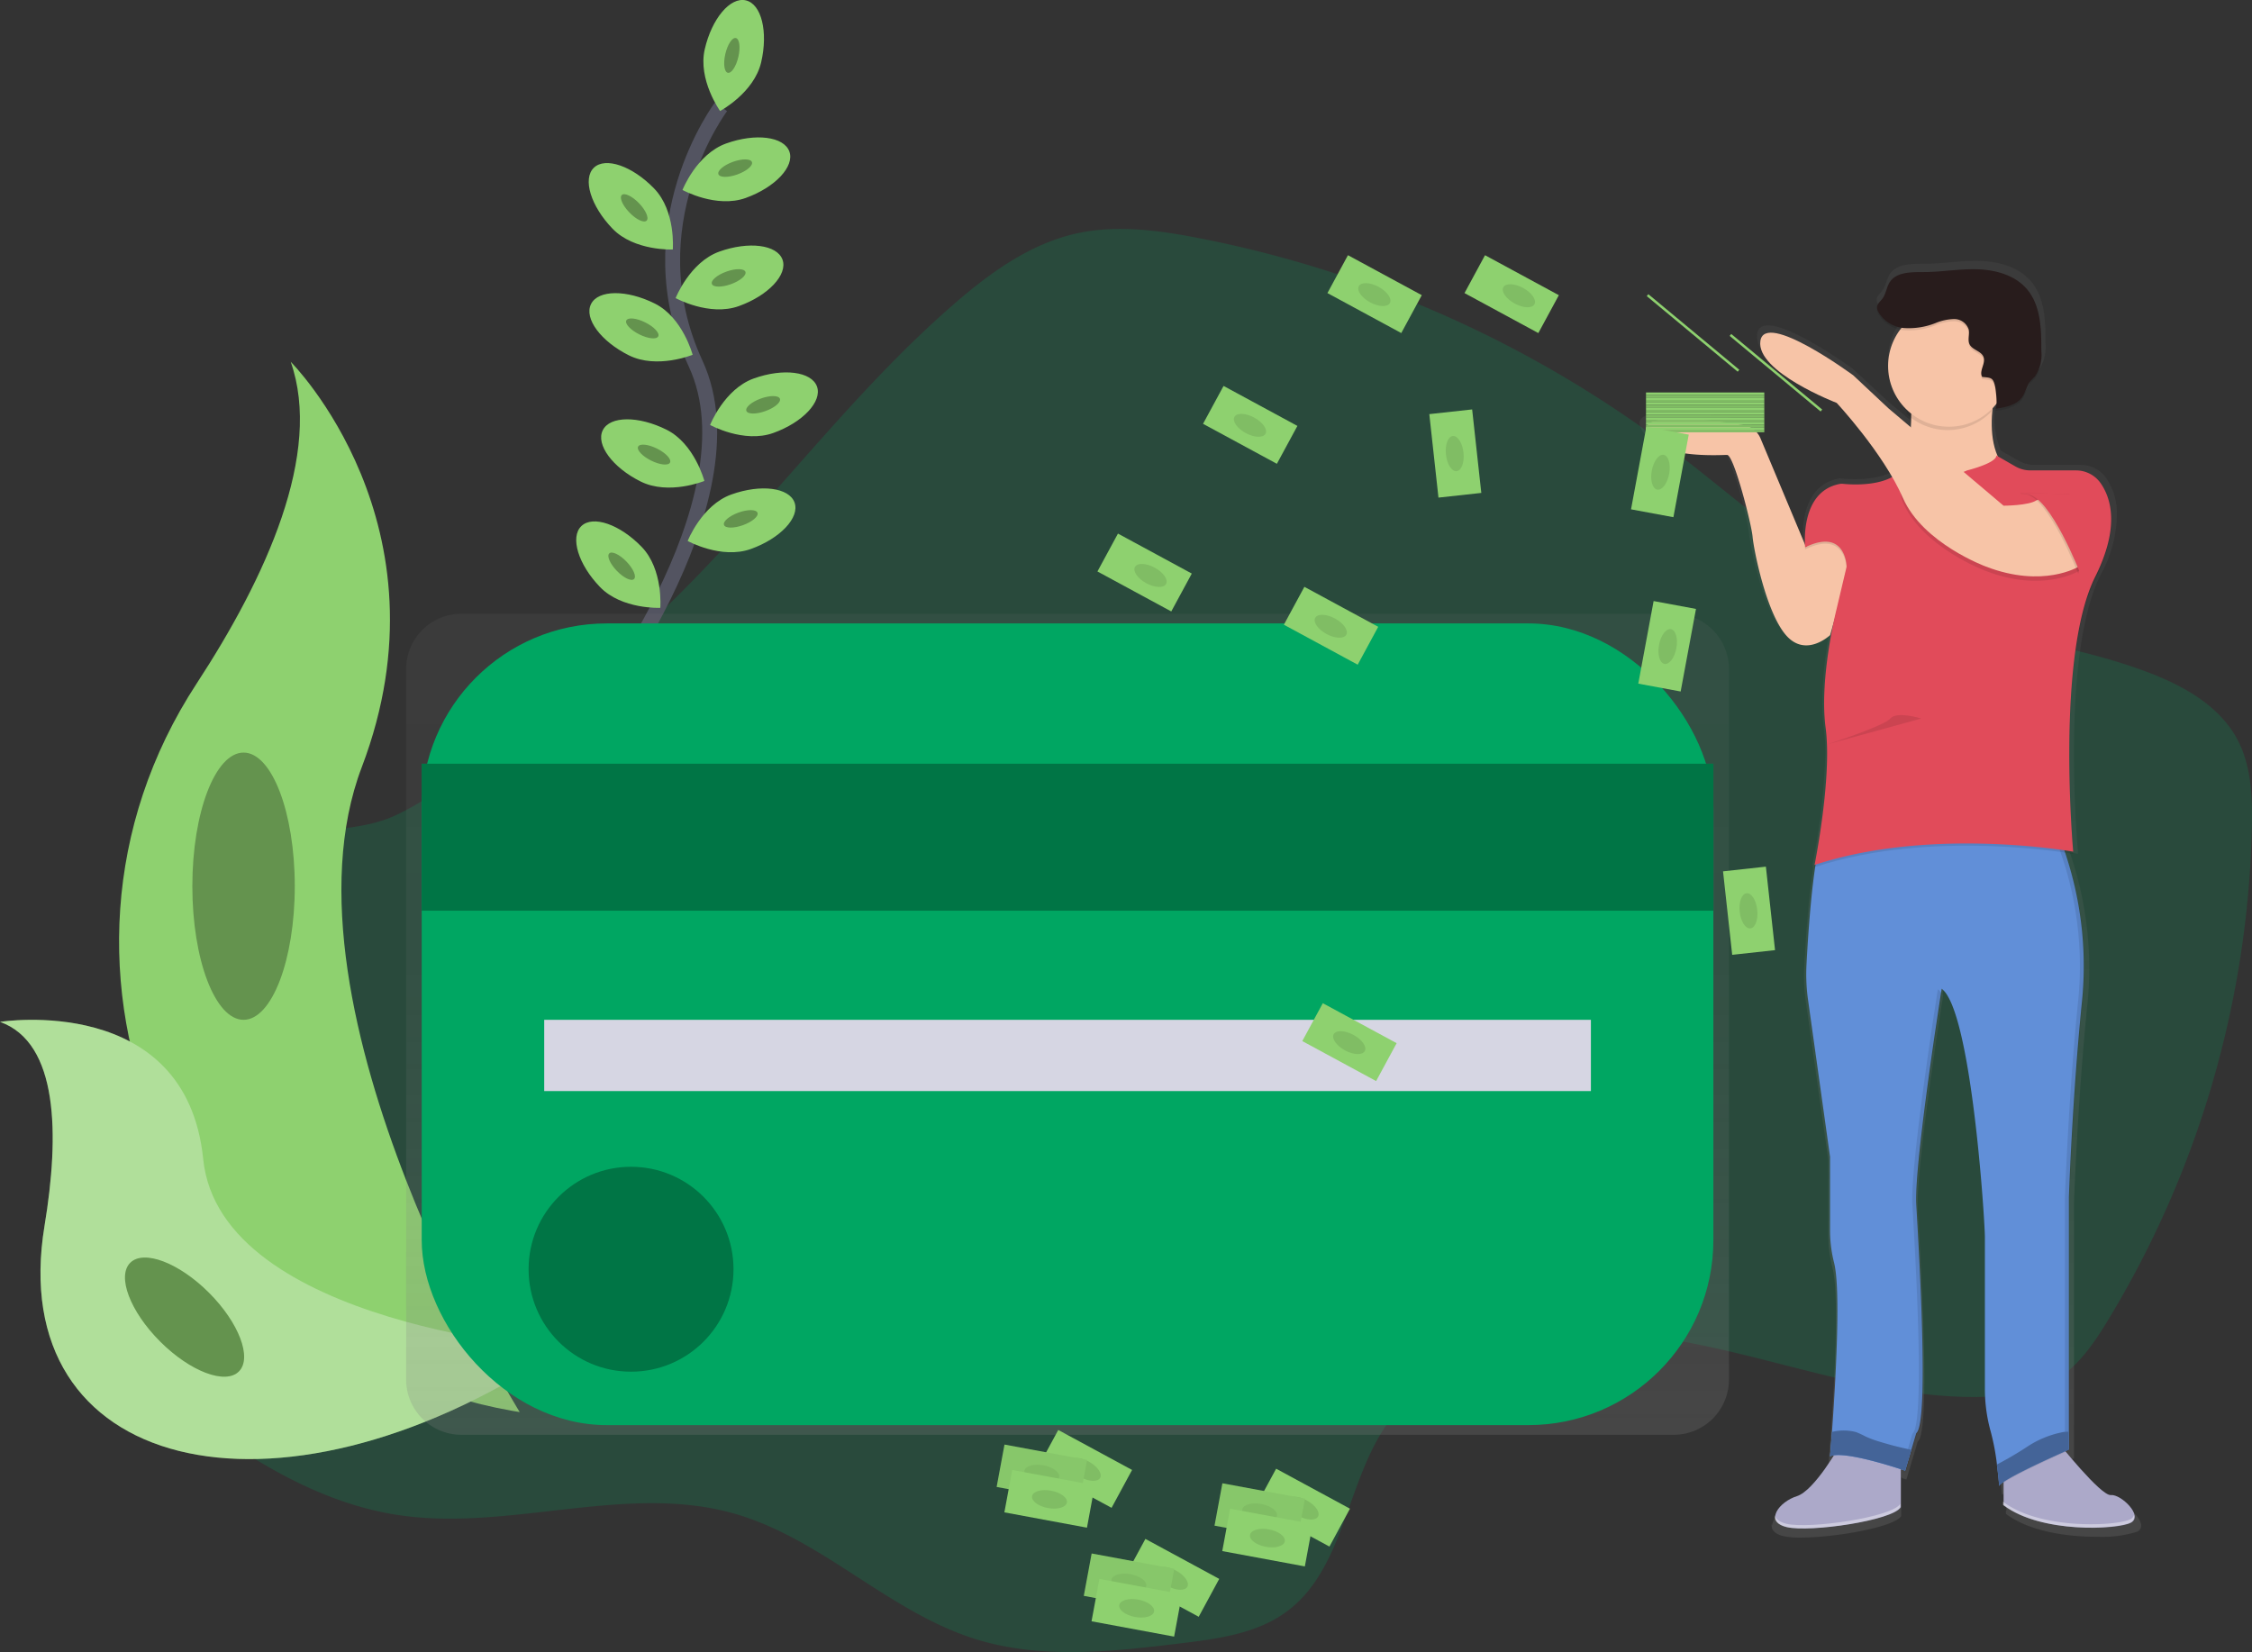 <svg xmlns="http://www.w3.org/2000/svg" xmlns:xlink="http://www.w3.org/1999/xlink" width="301.998" height="221.554" viewBox="0 0 301.998 221.554">
  <rect x="0" y="0" width="301.998" height="221.554" fill="#333333" stroke="none"/>
  <defs>
    <linearGradient id="linear-gradient" x1="0.5" y1="1" x2="0.5" gradientUnits="objectBoundingBox">
      <stop offset="0" stop-color="gray" stop-opacity="0.251"/>
      <stop offset="0.54" stop-color="gray" stop-opacity="0.122"/>
      <stop offset="1" stop-color="gray" stop-opacity="0.102"/>
    </linearGradient>
    <linearGradient id="linear-gradient-2" x1="9.926" x2="9.926" y2="0" xlink:href="#linear-gradient"/>
  </defs>
  <g id="undraw_make_it_rain_iwk4" transform="translate(0 0.001)">
    <path id="Path_2048" data-name="Path 2048" d="M186.458,273.294c-3.972,1.2-7.689,4.105-8.682,8.136-1.135,4.632,1.482,9.3,1.86,14.058,1.222,15.584-20.948,26.578-17.785,41.886,1.256,6.086,6.331,10.564,11.333,14.263,8.012,5.907,16.9,11.125,26.746,12.6,14.942,2.239,30.553-4.341,45.077-.183,11.714,3.355,20.678,13.187,32.311,16.815,8.855,2.763,18.4,1.674,27.6.555,4.961-.6,10.158-1.3,14.16-4.273,7.441-5.541,7.91-16.483,12.892-24.324,7.7-12.092,24.569-14.467,38.717-12.117s27.887,8.136,42.221,7.665a19.271,19.271,0,0,0,8.874-2.022c3.249-1.826,5.445-5.045,7.386-8.229a133.154,133.154,0,0,0,19.307-66.164c.084-4.015-.059-8.2-1.947-11.748-2.387-4.483-7.159-7.166-11.909-8.97-11.407-4.341-24.008-5.051-35.186-9.947-10.781-4.722-19.512-13-28.9-20.1a153.941,153.941,0,0,0-63.4-28.237c-5.392-1.042-10.989-1.786-16.346-.583-6.173,1.386-11.494,5.234-16.278,9.376-12.728,11.02-22.929,24.616-34.659,36.692a197.322,197.322,0,0,1-26.33,22.706c-4.341,3.129-8.955,6.843-13.791,9.156C195.292,272.417,191.14,271.884,186.458,273.294Z" transform="translate(-146.492 -161.053)" fill="#00a662" opacity="0.2"/>
    <path id="Path_2049" data-name="Path 2049" d="M384.042,138.88s-11.984,15.915-3.411,34.466S365.69,221.7,365.69,221.7" transform="translate(-287.341 -124.574)" fill="none" stroke="#535461" stroke-miterlimit="10" stroke-width="2"/>
    <path id="Path_2050" data-name="Path 2050" d="M424.968,101.089c-.952,4.1-5.507,6.536-5.507,6.536s-3.008-4.2-2.056-8.3,3.411-7.023,5.507-6.536S425.92,96.994,424.968,101.089Z" transform="translate(-322.893 -92.74)" fill="#8ed16f"/>
    <ellipse id="Ellipse_52" data-name="Ellipse 52" cx="2.391" cy="0.896" rx="2.391" ry="0.896" transform="translate(96.728 9.557) rotate(-76.9)" fill="#8ed16f"/>
    <ellipse id="Ellipse_53" data-name="Ellipse 53" cx="2.391" cy="0.896" rx="2.391" ry="0.896" transform="translate(96.728 9.557) rotate(-76.9)" opacity="0.3"/>
    <path id="Path_2051" data-name="Path 2051" d="M416.66,160.292c-3.956,1.426-8.48-1.073-8.48-1.073s1.891-4.809,5.851-6.232,7.751-.93,8.48,1.073S420.616,158.865,416.66,160.292Z" transform="translate(-316.657 -133.745)" fill="#8ed16f"/>
    <ellipse id="Ellipse_54" data-name="Ellipse 54" cx="2.391" cy="0.896" rx="2.391" ry="0.896" transform="matrix(0.94, -0.34, 0.34, 0.94, 96.036, 22.517)" fill="#8ed16f"/>
    <ellipse id="Ellipse_55" data-name="Ellipse 55" cx="2.391" cy="0.896" rx="2.391" ry="0.896" transform="matrix(0.94, -0.34, 0.34, 0.94, 96.036, 22.517)" opacity="0.3"/>
    <path id="Path_2052" data-name="Path 2052" d="M413.69,207.062c-3.956,1.426-8.48-1.073-8.48-1.073s1.891-4.809,5.851-6.232,7.751-.93,8.48,1.073S417.647,205.639,413.69,207.062Z" transform="translate(-314.607 -166.013)" fill="#8ed16f"/>
    <ellipse id="Ellipse_56" data-name="Ellipse 56" cx="2.391" cy="0.896" rx="2.391" ry="0.896" transform="translate(95.161 37.233) rotate(-19.8)" fill="#8ed16f"/>
    <ellipse id="Ellipse_57" data-name="Ellipse 57" cx="2.391" cy="0.896" rx="2.391" ry="0.896" transform="translate(95.161 37.233) rotate(-19.8)" opacity="0.3"/>
    <path id="Path_2053" data-name="Path 2053" d="M428.6,261.932c-3.956,1.426-8.48-1.073-8.48-1.073s1.891-4.809,5.851-6.232,7.751-.93,8.48,1.073S432.556,260.515,428.6,261.932Z" transform="translate(-324.894 -203.87)" fill="#8ed16f"/>
    <ellipse id="Ellipse_58" data-name="Ellipse 58" cx="2.391" cy="0.896" rx="2.391" ry="0.896" transform="translate(99.785 54.253) rotate(-19.8)" fill="#8ed16f"/>
    <ellipse id="Ellipse_59" data-name="Ellipse 59" cx="2.391" cy="0.896" rx="2.391" ry="0.896" transform="translate(99.785 54.253) rotate(-19.8)" opacity="0.3"/>
    <path id="Path_2054" data-name="Path 2054" d="M418.9,312.112c-3.956,1.426-8.48-1.073-8.48-1.073s1.891-4.809,5.851-6.232,7.752-.93,8.48,1.073S422.86,310.689,418.9,312.112Z" transform="translate(-318.202 -238.492)" fill="#8ed16f"/>
    <ellipse id="Ellipse_60" data-name="Ellipse 60" cx="2.391" cy="0.896" rx="2.391" ry="0.896" transform="matrix(0.94, -0.34, 0.34, 0.94, 96.785, 69.553)" fill="#8ed16f"/>
    <ellipse id="Ellipse_61" data-name="Ellipse 61" cx="2.391" cy="0.896" rx="2.391" ry="0.896" transform="matrix(0.94, -0.34, 0.34, 0.94, 96.785, 69.553)" opacity="0.3"/>
    <path id="Path_2055" data-name="Path 2055" d="M370.822,172.067c2.921,3.026,8.083,2.791,8.083,2.791s.425-5.15-2.5-8.176-6.539-4.273-8.083-2.791S367.9,169.041,370.822,172.067Z" transform="translate(-288.681 -141.4)" fill="#8ed16f"/>
    <ellipse id="Ellipse_62" data-name="Ellipse 62" cx="0.896" cy="2.391" rx="0.896" ry="2.391" transform="matrix(0.719, -0.695, 0.695, 0.719, 82.741, 26.776)" fill="#8ed16f"/>
    <ellipse id="Ellipse_63" data-name="Ellipse 63" cx="0.896" cy="2.391" rx="0.896" ry="2.391" transform="matrix(0.719, -0.695, 0.695, 0.719, 82.741, 26.776)" opacity="0.3"/>
    <path id="Path_2056" data-name="Path 2056" d="M365.412,327.057c2.921,3.026,8.083,2.791,8.083,2.791s.425-5.15-2.5-8.176-6.539-4.273-8.083-2.791S362.491,324.031,365.412,327.057Z" transform="translate(-284.948 -248.333)" fill="#8ed16f"/>
    <ellipse id="Ellipse_64" data-name="Ellipse 64" cx="0.896" cy="2.391" rx="0.896" ry="2.391" transform="matrix(0.719, -0.695, 0.695, 0.719, 81.059, 74.837)" fill="#8ed16f"/>
    <ellipse id="Ellipse_65" data-name="Ellipse 65" cx="0.896" cy="2.391" rx="0.896" ry="2.391" transform="matrix(0.719, -0.695, 0.695, 0.719, 81.059, 74.837)" opacity="0.3"/>
    <path id="Path_2057" data-name="Path 2057" d="M373.211,227.868c3.764,1.879,8.548-.074,8.548-.074s-1.318-5-5.079-6.874-7.59-1.86-8.548.074S369.447,225.989,373.211,227.868Z" transform="translate(-288.875 -180.216)" fill="#8ed16f"/>
    <ellipse id="Ellipse_66" data-name="Ellipse 66" cx="0.896" cy="2.391" rx="0.896" ry="2.391" transform="translate(83.593 43.775) rotate(-63.48)" fill="#8ed16f"/>
    <ellipse id="Ellipse_67" data-name="Ellipse 67" cx="0.896" cy="2.391" rx="0.896" ry="2.391" transform="translate(83.593 43.775) rotate(-63.48)" opacity="0.3"/>
    <path id="Path_2058" data-name="Path 2058" d="M378.3,282.438c3.764,1.879,8.548-.074,8.548-.074s-1.318-5-5.079-6.874-7.59-1.86-8.548.074S374.555,280.578,378.3,282.438Z" transform="translate(-292.389 -217.866)" fill="#8ed16f"/>
    <ellipse id="Ellipse_68" data-name="Ellipse 68" cx="0.896" cy="2.391" rx="0.896" ry="2.391" transform="translate(85.172 60.697) rotate(-63.48)" fill="#8ed16f"/>
    <ellipse id="Ellipse_69" data-name="Ellipse 69" cx="0.896" cy="2.391" rx="0.896" ry="2.391" transform="translate(85.172 60.697) rotate(-63.48)" opacity="0.3"/>
    <path id="Path_2059" data-name="Path 2059" d="M187.515,249.21s21.887,21.887,9.531,54.366,21.18,86.488,21.18,86.488-.36-.053-1.026-.171c-44.959-7.934-67.283-59.349-42.292-97.542C184.188,278.151,191.831,261.495,187.515,249.21Z" transform="translate(-148.531 -200.695)" fill="#8ed16f"/>
    <path id="Path_2060" data-name="Path 2060" d="M113,534.111s24.975-3.978,27.251,18.405S188.276,578,188.276,578s-.31.2-.859.57c-37.775,24.8-73.884,15.794-68.443-17.131C121,549.2,120.835,536.9,113,534.111Z" transform="translate(-113 -397.072)" fill="#8ed16f"/>
    <g id="Group_1559" data-name="Group 1559" transform="translate(0 136.766)" opacity="0.3">
      <path id="Path_2061" data-name="Path 2061" d="M113,534.111s24.975-3.978,27.251,18.405S188.276,578,188.276,578s-.31.2-.859.57c-37.775,24.8-73.884,15.794-68.443-17.131C121,549.2,120.835,536.9,113,534.111Z" transform="translate(-113 -533.838)" fill="#fff"/>
    </g>
    <ellipse id="Ellipse_70" data-name="Ellipse 70" cx="6.868" cy="17.918" rx="6.868" ry="17.918" transform="translate(25.794 100.927)" fill="#8ed16f"/>
    <ellipse id="Ellipse_71" data-name="Ellipse 71" cx="6.868" cy="17.918" rx="6.868" ry="17.918" transform="translate(25.794 100.927)" opacity="0.3"/>
    <ellipse id="Ellipse_72" data-name="Ellipse 72" cx="4.629" cy="10.303" rx="4.629" ry="10.303" transform="translate(14.191 172.624) rotate(-45)" fill="#8ed16f"/>
    <ellipse id="Ellipse_73" data-name="Ellipse 73" cx="4.629" cy="10.303" rx="4.629" ry="10.303" transform="translate(14.191 172.624) rotate(-45)" opacity="0.3"/>
    <path id="Path_2062" data-name="Path 2062" d="M458.644,358.2H296.067a7.407,7.407,0,0,0-7.407,7.407V460.9a7.407,7.407,0,0,0,7.407,7.407H458.644a7.407,7.407,0,0,0,7.407-7.407V365.607a7.407,7.407,0,0,0-7.407-7.407Z" transform="translate(-234.195 -275.892)" fill="url(#linear-gradient)"/>
    <rect id="Rectangle_579" data-name="Rectangle 579" width="173.215" height="107.513" rx="24.81" transform="translate(56.552 83.604)" fill="#00a662"/>
    <rect id="Rectangle_580" data-name="Rectangle 580" width="173.215" height="19.711" transform="translate(56.552 102.419)" fill="#00a662"/>
    <rect id="Rectangle_581" data-name="Rectangle 581" width="173.215" height="19.711" transform="translate(56.552 102.419)" opacity="0.3"/>
    <rect id="Rectangle_582" data-name="Rectangle 582" width="140.364" height="9.556" transform="translate(72.979 136.764)" fill="#d6d6e3"/>
    <circle id="Ellipse_74" data-name="Ellipse 74" cx="13.739" cy="13.739" r="13.739" transform="translate(70.886 156.474)" fill="#00a662"/>
    <circle id="Ellipse_75" data-name="Ellipse 75" cx="13.739" cy="13.739" r="13.739" transform="translate(70.886 156.474)" opacity="0.3"/>
    <path id="Path_2063" data-name="Path 2063" d="M822.168,227.673a3.007,3.007,0,0,0,1.324,1.674c2.849,1.882,9.044,1.482,9.789,1.482.158,0,.366.282.6.757a52.348,52.348,0,0,1,2.905,10.362c.152,1.8,1.826,10.232,4.567,13.373.084.1.167.186.248.27,2.688,2.7,5.841-.27,5.841-.27l.453-1.572c-.127.62-.27,1.343-.412,2.152-.071.406-.143.837-.211,1.281a49.077,49.077,0,0,0-.642,7.556,27.407,27.407,0,0,0,.118,2.753c.025.254.053.505.087.75a26.283,26.283,0,0,1,.2,3.361,91.373,91.373,0,0,1-1.727,14.973l.065-.022c-.04.208-.065.31-.065.31l.1-.031q-.071.462-.136.946c-.577,4.186-.908,9.395-1.067,12.4a24.831,24.831,0,0,0,.211,4.75l3.026,21.3v9.922a17.517,17.517,0,0,0,.546,4.459c.986,3.749.174,16.833-.282,23.041-.127,1.693-.226,2.877-.254,3.218v.1l.087-.034v.109a1.754,1.754,0,0,1,.4-.118c-1.2,1.86-3.373,4.936-5.045,5.454a5.293,5.293,0,0,0-2.521,1.671l-.043.059-.062.087a1.861,1.861,0,0,0-.363.949,1.047,1.047,0,0,1-.056-.183c-.127.691.288,1.324,1.594,1.631a10.73,10.73,0,0,0,2.31.186c4.527,0,12.561-1.392,13.447-2.89v-5.166l.146.047v.047l.555.183,1.522-5.11c1.826-1.352.31-25.546,0-31.105-.279-5.066,2.856-25.22,3.411-28.77l-.074-.09.084-.518a2.2,2.2,0,0,1,.31.273,4.045,4.045,0,0,1,.474.7,9.369,9.369,0,0,1,.673,1.389c3.063,7.64,4.443,29.487,4.443,31.446v20.545a21.393,21.393,0,0,0,.837,5.993,25.725,25.725,0,0,1,.651,3.119c.065.412.121.822.174,1.212s.105.837.146,1.2a2.493,2.493,0,0,0,.031.276.544.544,0,0,1,0,.127c.084.809.127,1.339.127,1.339a.31.31,0,0,1,.062-.121l.016.2a.418.418,0,0,1,.121-.192,2.936,2.936,0,0,1,.409-.335V373.2l-.074-.056v.45c3.156,2.381,8.294,3.1,12.238,3.073a15.655,15.655,0,0,0,5.349-.67c1.029-.505.465-1.684-.471-2.586a3.537,3.537,0,0,0-2.27-1.172c-1,.109-4.412-3.758-6.2-5.876l.2-.09.285-.124V331.89s.459-13.525,1.826-26.9a47.588,47.588,0,0,0-2.341-19.955l-.043-.127.415.065c.44.068.676.108.676.108a2.578,2.578,0,0,0-.028-.31h.028s-.533-5.8-.539-13.088c0-8.26.7-18.331,3.584-24.03a16.952,16.952,0,0,0,2.17-7.95,8.316,8.316,0,0,0-1.485-5.085,4.031,4.031,0,0,0-1.708-1.352l-.059-.034h-.031a4.248,4.248,0,0,0-1.569-.31h-6.235a4.164,4.164,0,0,1-2.059-.543L870.537,231a12.377,12.377,0,0,1-.756-6.043c0-.164.031-.329.047-.49l.177-.186c.136-.146.263-.31.388-.45a3.461,3.461,0,0,1-.028.366c-.031.2-.084.31-.167.335,1.333-.174,2.822-.437,3.64-1.467.034-.04.065-.084.1-.127a6.643,6.643,0,0,0,.6-1.24,3.6,3.6,0,0,1,.456-.831c.2-.267.471-.484.691-.738l.037-.043a5.354,5.354,0,0,0,.837-3.479c.016-2.952-.071-6.2-2.046-8.415-1.64-1.842-4.257-2.539-6.741-2.62s-4.961.366-7.441.378c-1.687,0-3.721-.028-4.651,1.367-.456.685-.512,1.581-1.008,2.239-.285.378-.722.7-.747,1.175a1.207,1.207,0,0,0,.161.62v.022a4.386,4.386,0,0,0,3.212,2.155,8.011,8.011,0,0,0-.62.856,8.148,8.148,0,0,0-1.24,4.341,5.092,5.092,0,0,0,.019.533,8.2,8.2,0,0,0,2.6,5.46c-.025.174-.05.347-.078.518l.056.05q.264.239.549.453l.068.053v.31a5.2,5.2,0,0,1-.019.54c-.019.177,0,.285-.019.428l-.04-.034-3.029-2.53-4.871-4.508s-12.179-8.865-12.79-4.651a3.035,3.035,0,0,0,.58,2.1c2.236,3.411,9.922,6.313,9.922,6.313a64.958,64.958,0,0,1,7.649,10.071c-.109.059-.217.115-.332.167-2.728,1.268-6.71.732-6.71.732-4.6.716-5.014,5.755-4.989,7.792v.422l-6.1-14.328-.019-.043a3.017,3.017,0,0,0-2.282-1.792C831.513,226.091,821.315,224.662,822.168,227.673Zm25.546,139.217a2.657,2.657,0,0,1,.27-.05l-.028.043Z" transform="translate(-602.249 -170.579)" fill="url(#linear-gradient-2)"/>
    <path id="Path_2064" data-name="Path 2064" d="M986.828,716.43s5.78,7.265,7.116,7.116,4.446,2.815,2.67,3.721-12.005,1.482-17.053-2.372v-5.807Z" transform="translate(-710.875 -523.049)" fill="#aca9c9"/>
    <path id="Path_2065" data-name="Path 2065" d="M889.483,717.86s-3.411,6.077-5.779,6.821-4.446,3.411-1.333,4.152,14.232-.89,15.267-2.67V718.3Z" transform="translate(-642.735 -524.036)" fill="#aca9c9"/>
    <path id="Path_2066" data-name="Path 2066" d="M894.456,473.392l2.946,21.016v9.77a17.512,17.512,0,0,0,.533,4.4c.961,3.7.171,16.6-.276,22.727-.146,2-.257,3.274-.257,3.274,1.925-.89,10.08,1.925,10.08,1.925l.825-2.806.657-2.232c1.78-1.333.31-25.2,0-30.7-.2-3.755,1.473-15.928,2.546-23.223.31-2.062.561-3.721.713-4.719.1-.62.149-.964.149-.964a3.245,3.245,0,0,1,.8.964,9.281,9.281,0,0,1,.654,1.37c2.983,7.538,4.341,29.087,4.341,31.006v20.266a21.37,21.37,0,0,0,.815,5.913,30.986,30.986,0,0,1,.8,4.27c.211,1.609.31,2.905.31,2.905.149-.89,9.339-4.893,9.339-4.893v-33.8s.443-13.333,1.78-26.535a47.34,47.34,0,0,0-1.705-17.853c-.369-1.262-.738-2.332-1.057-3.178-.543-1.442-.93-2.239-.93-2.239H897.246c-.509.1-.93,1.119-1.312,2.673-.248,1.042-.465,2.319-.654,3.721-.561,4.127-.884,9.265-1.039,12.235a24.76,24.76,0,0,0,.214,4.7Z" transform="translate(-651.989 -339.27)" fill="#618fd8"/>
    <g id="Group_1560" data-name="Group 1560" transform="translate(245.487 110.883)" opacity="0.1">
      <path id="Path_2067" data-name="Path 2067" d="M986.523,533.965v-33.8s.443-13.333,1.78-26.535a46.226,46.226,0,0,0-3.721-23.273h.592a46.494,46.494,0,0,1,3.721,23.273c-1.318,13.193-1.78,26.535-1.78,26.535v33.8s-9.19,4-9.339,4.893a4.438,4.438,0,0,0-.047-.539A86.412,86.412,0,0,1,986.523,533.965Z" transform="translate(-955.099 -450.36)"/>
      <path id="Path_2068" data-name="Path 2068" d="M905.556,722.323a2.3,2.3,0,0,0-.816.167v-.149A5.3,5.3,0,0,1,905.556,722.323Z" transform="translate(-904.74 -637.993)"/>
      <path id="Path_2069" data-name="Path 2069" d="M936.946,580.22c1.78-1.333.31-25.2,0-30.7s3.411-28.9,3.411-28.9a2.587,2.587,0,0,1,.512.527c-.546,3.5-3.6,23.382-3.327,28.377.31,5.485,1.78,29.35,0,30.7l-1.482,5.038-.54-.18Z" transform="translate(-925.976 -498.835)"/>
    </g>
    <path id="Path_2070" data-name="Path 2070" d="M852.722,291.76l-3.1,10.97s-3.262,3.1-5.928,0-4.31-11.413-4.471-13.193-2.521-10.97-3.411-10.97-9.782.592-10.821-3.1c-.831-2.97,9.1-1.55,13.072-.884a2.946,2.946,0,0,1,2.223,1.767l6.1,14.557S849.609,287.165,852.722,291.76Z" transform="translate(-604.197 -217.56)" fill="#f7c4a7"/>
    <path id="Path_2071" data-name="Path 2071" d="M942.458,249.82S938.6,260.641,943.5,264.5s-17.5,4.893-17.5,4.893l3.039-2.89s2.149-8.524.667-15.639Z" transform="translate(-673.921 -201.116)" fill="#f7c4a7"/>
    <path id="Path_2072" data-name="Path 2072" d="M915.365,292.7s3.928-.964,3.928-2l3.482,2h8.747s6.375,3.556,1.039,14.232-2.964,36.9-2.964,36.9-18.972-3.411-34.686,1.78c0,0,2.372-11.711,1.482-18.38s1.482-16.008,1.482-16.008l1.333-5.634s-.074-5.271-5.559-2.6c0,0-.815-7.634,4.818-8.523,0,0,6.511.89,8.449-2.372C906.916,292.108,911.217,294.628,915.365,292.7Z" transform="translate(-651.573 -229.321)" opacity="0.1"/>
    <path id="Path_2073" data-name="Path 2073" d="M915.365,291.75s3.928-.964,3.928-2l2.552,1.467a4.03,4.03,0,0,0,2,.533h6.118a4.031,4.031,0,0,1,3.277,1.668c1.4,1.975,2.663,5.869-.682,12.564-5.336,10.672-2.964,36.9-2.964,36.9s-18.973-3.411-34.686,1.78c0,0,2.372-11.711,1.482-18.38s1.482-15.987,1.482-15.987l1.333-5.634s-.074-5.271-5.559-2.6c0,0-.794-7.423,4.586-8.483a1.52,1.52,0,0,1,.456-.031c1.15.121,6.511.509,8.229-2.4C906.916,291.155,911.216,293.675,915.365,291.75Z" transform="translate(-651.572 -228.666)" fill="#e14b5a"/>
    <path id="Path_2074" data-name="Path 2074" d="M958.958,313.774s-4.744,2.964-12.452,0c0,0-8.449-3.1-11.119-9.19s13.488,1.039,13.488,1.039,3.411,0,4.446-.741S961.625,310.512,958.958,313.774Z" transform="translate(-680.193 -237.202)" opacity="0.1"/>
    <path id="Path_2075" data-name="Path 2075" d="M917.014,267.994s-4.744,2.964-12.452,0c0,0-8.449-3.1-11.119-9.19s-8.893-12.759-8.893-12.759-10.821-4.152-10.232-8.3,12.452,4.6,12.452,4.6l4.744,4.446L906.93,259.83s3.411,0,4.446-.741S919.68,264.732,917.014,267.994Z" transform="translate(-638.248 -192.014)" fill="#f7c4a7"/>
    <path id="Path_2076" data-name="Path 2076" d="M937.49,252.289l12.747-1.039a29.263,29.263,0,0,0-1.33,6.037,8.145,8.145,0,0,1-11.41.31A14.488,14.488,0,0,0,937.49,252.289Z" transform="translate(-681.849 -202.103)" opacity="0.1"/>
    <circle id="Ellipse_76" data-name="Ellipse 76" cx="8.151" cy="8.151" r="8.151" transform="translate(253.198 40.924)" fill="#f7c4a7"/>
    <path id="Path_2077" data-name="Path 2077" d="M938.931,224.578c-.477-.788.493-1.814.174-2.676-.295-.794-1.467-.93-1.86-1.671-.31-.6,0-1.333-.124-1.994a2.048,2.048,0,0,0-1.966-1.426,7.014,7.014,0,0,0-2.539.561,9.749,9.749,0,0,1-4.183.645,4.386,4.386,0,0,1-3.454-2.192,1.241,1.241,0,0,1-.158-.6c.025-.465.453-.784.729-1.157.484-.648.54-1.532.98-2.208.9-1.377,2.874-1.343,4.518-1.349,2.418,0,4.825-.453,7.243-.372s4.961.766,6.564,2.583c1.922,2.186,2.009,5.386,1.994,8.3a5.284,5.284,0,0,1-.815,3.432c-.223.27-.5.493-.71.769-.465.62-.589,1.414-1.026,2.043-.775,1.119-2.288,1.392-3.637,1.572.4-.053.068-2.71,0-2.955C940.4,224.662,940.115,224.687,938.931,224.578Z" transform="translate(-673.107 -173.732)" opacity="0.1"/>
    <path id="Path_2078" data-name="Path 2078" d="M938.931,223.628c-.477-.788.493-1.814.174-2.676-.295-.794-1.467-.93-1.86-1.671-.31-.6,0-1.333-.124-1.994a2.048,2.048,0,0,0-1.966-1.426,7.014,7.014,0,0,0-2.539.561,9.75,9.75,0,0,1-4.183.645,4.386,4.386,0,0,1-3.454-2.192,1.241,1.241,0,0,1-.158-.6c.025-.465.453-.784.729-1.157.484-.648.54-1.532.98-2.208.9-1.377,2.874-1.343,4.518-1.349,2.418,0,4.825-.453,7.243-.372s4.961.766,6.564,2.583c1.922,2.186,2.009,5.386,1.994,8.3a5.284,5.284,0,0,1-.815,3.432c-.223.27-.5.493-.71.769-.465.62-.589,1.414-1.026,2.043-.775,1.119-2.288,1.392-3.637,1.572.4-.053.068-2.71,0-2.955C940.4,223.7,940.115,223.734,938.931,223.628Z" transform="translate(-673.107 -173.076)" fill="#281c1c"/>
    <path id="Path_2079" data-name="Path 2079" d="M994.545,316.861s-4-10.378-7.116-10.672,5.928,0,5.928,0l2.964,5.336Z" transform="translate(-715.854 -239.917)" opacity="0.1"/>
    <path id="Path_2080" data-name="Path 2080" d="M995.5,316.861s-4-10.378-7.116-10.672,5.928,0,5.928,0l2.964,5.336Z" transform="translate(-716.516 -239.917)" fill="#e14b5a"/>
    <path id="Path_2081" data-name="Path 2081" d="M976.65,716.39c.211,1.609.31,2.905.31,2.905.149-.89,9.339-4.893,9.339-4.893v-2.409a4.083,4.083,0,0,0-.7.034,13.222,13.222,0,0,0-4.961,2.028A45.255,45.255,0,0,1,976.65,716.39Z" transform="translate(-708.867 -519.987)" fill="#618fd8"/>
    <path id="Path_2082" data-name="Path 2082" d="M976.65,716.39c.211,1.609.31,2.905.31,2.905.149-.89,9.339-4.893,9.339-4.893v-2.409a4.083,4.083,0,0,0-.7.034,13.222,13.222,0,0,0-4.961,2.028A45.255,45.255,0,0,1,976.65,716.39Z" transform="translate(-708.867 -519.987)" opacity="0.3"/>
    <path id="Path_2083" data-name="Path 2083" d="M904.5,714.922c1.925-.89,10.08,1.925,10.08,1.925l.825-2.806c-1.423-.288-2.837-.648-4.226-1.076a14.072,14.072,0,0,1-1.9-.7,12.7,12.7,0,0,0-1.265-.589,6.563,6.563,0,0,0-3.262-.028C904.612,713.644,904.5,714.922,904.5,714.922Z" transform="translate(-659.088 -519.615)" fill="#618fd8"/>
    <path id="Path_2084" data-name="Path 2084" d="M904.5,714.922c1.925-.89,10.08,1.925,10.08,1.925l.825-2.806c-1.423-.288-2.837-.648-4.226-1.076a14.072,14.072,0,0,1-1.9-.7,12.7,12.7,0,0,0-1.265-.589,6.563,6.563,0,0,0-3.262-.028C904.612,713.644,904.5,714.922,904.5,714.922Z" transform="translate(-659.088 -519.615)" opacity="0.3"/>
    <path id="Path_2085" data-name="Path 2085" d="M996.353,744.612a.887.887,0,0,0,.509-.589.871.871,0,0,1-.509,1.032c-1.78.89-12.005,1.482-17.053-2.372v-.443C984.348,746.094,994.574,745.5,996.353,744.612Z" transform="translate(-710.695 -540.857)" fill="#fff" opacity="0.4"/>
    <path id="Path_2086" data-name="Path 2086" d="M882.121,745.86c3.1.741,14.232-.89,15.267-2.67v.443c-1.039,1.78-12.154,3.411-15.267,2.67-1.271-.31-1.677-.93-1.55-1.609C880.67,745.2,881.135,745.612,882.121,745.86Z" transform="translate(-642.563 -541.512)" fill="#fff" opacity="0.4"/>
    <path id="Path_2087" data-name="Path 2087" d="M915.8,402.5s-3.262-1.039-4.152,0-8.5,3.473-8.5,3.473" transform="translate(-658.156 -306.14)" opacity="0.1"/>
    <rect id="Rectangle_583" data-name="Rectangle 583" width="15.86" height="0.335" transform="translate(236.594 55.634) rotate(180)" fill="#8ed16f"/>
    <rect id="Rectangle_584" data-name="Rectangle 584" width="15.86" height="0.335" transform="translate(236.594 55.968) rotate(180)" fill="#8ed16f"/>
    <rect id="Rectangle_585" data-name="Rectangle 585" width="15.86" height="0.335" transform="translate(236.594 55.968) rotate(180)" opacity="0.1"/>
    <rect id="Rectangle_586" data-name="Rectangle 586" width="15.86" height="0.335" transform="translate(236.594 56.303) rotate(180)" fill="#8ed16f"/>
    <rect id="Rectangle_587" data-name="Rectangle 587" width="15.86" height="0.335" transform="translate(236.594 56.635) rotate(180)" fill="#8ed16f"/>
    <rect id="Rectangle_588" data-name="Rectangle 588" width="15.86" height="0.335" transform="translate(236.594 56.635) rotate(180)" opacity="0.1"/>
    <rect id="Rectangle_589" data-name="Rectangle 589" width="15.86" height="0.335" transform="translate(236.594 56.97) rotate(180)" fill="#8ed16f"/>
    <rect id="Rectangle_590" data-name="Rectangle 590" width="15.86" height="0.335" transform="translate(236.594 57.302) rotate(180)" fill="#8ed16f"/>
    <rect id="Rectangle_591" data-name="Rectangle 591" width="15.86" height="0.335" transform="translate(236.594 57.302) rotate(180)" opacity="0.1"/>
    <rect id="Rectangle_592" data-name="Rectangle 592" width="15.86" height="0.335" transform="translate(236.594 57.637) rotate(180)" fill="#8ed16f"/>
    <rect id="Rectangle_593" data-name="Rectangle 593" width="15.86" height="0.335" transform="translate(236.594 57.968) rotate(180)" fill="#8ed16f"/>
    <rect id="Rectangle_594" data-name="Rectangle 594" width="15.86" height="0.335" transform="translate(236.594 57.968) rotate(180)" opacity="0.1"/>
    <rect id="Rectangle_595" data-name="Rectangle 595" width="15.86" height="0.335" transform="translate(236.594 52.967) rotate(180)" fill="#8ed16f"/>
    <rect id="Rectangle_596" data-name="Rectangle 596" width="15.86" height="0.335" transform="matrix(-0.769, -0.639, 0.639, -0.769, 244.147, 55.18)" fill="#8ed16f"/>
    <rect id="Rectangle_597" data-name="Rectangle 597" width="15.86" height="0.335" transform="matrix(-0.769, -0.639, 0.639, -0.769, 233.03, 49.845)" fill="#8ed16f"/>
    <rect id="Rectangle_598" data-name="Rectangle 598" width="15.86" height="0.335" transform="translate(236.594 53.299) rotate(180)" fill="#8ed16f"/>
    <rect id="Rectangle_599" data-name="Rectangle 599" width="15.86" height="0.335" transform="translate(236.594 53.299) rotate(180)" opacity="0.1"/>
    <rect id="Rectangle_600" data-name="Rectangle 600" width="15.86" height="0.335" transform="translate(236.594 53.637) rotate(180)" fill="#8ed16f"/>
    <rect id="Rectangle_601" data-name="Rectangle 601" width="15.86" height="0.335" transform="translate(236.594 53.969) rotate(180)" fill="#8ed16f"/>
    <rect id="Rectangle_602" data-name="Rectangle 602" width="15.86" height="0.335" transform="translate(236.594 53.969) rotate(180)" opacity="0.1"/>
    <rect id="Rectangle_603" data-name="Rectangle 603" width="15.86" height="0.335" transform="translate(236.594 54.3) rotate(180)" fill="#8ed16f"/>
    <rect id="Rectangle_604" data-name="Rectangle 604" width="15.86" height="0.335" transform="translate(236.594 54.635) rotate(180)" fill="#8ed16f"/>
    <rect id="Rectangle_605" data-name="Rectangle 605" width="15.86" height="0.335" transform="translate(236.594 54.635) rotate(180)" opacity="0.1"/>
    <rect id="Rectangle_606" data-name="Rectangle 606" width="15.86" height="0.335" transform="translate(236.594 54.967) rotate(180)" fill="#8ed16f"/>
    <rect id="Rectangle_607" data-name="Rectangle 607" width="15.86" height="0.335" transform="translate(236.594 55.302) rotate(180)" fill="#8ed16f"/>
    <rect id="Rectangle_608" data-name="Rectangle 608" width="15.86" height="0.335" transform="translate(236.594 55.302) rotate(180)" opacity="0.1"/>
    <rect id="Rectangle_609" data-name="Rectangle 609" width="5.78" height="11.264" transform="translate(224.407 69.359) rotate(-169.48)" fill="#8ed16f"/>
    <ellipse id="Ellipse_77" data-name="Ellipse 77" cx="2.372" cy="1.184" rx="2.372" ry="1.184" transform="translate(221.076 65.445) rotate(-79.48)" fill="#8ed16f"/>
    <ellipse id="Ellipse_78" data-name="Ellipse 78" cx="2.372" cy="1.184" rx="2.372" ry="1.184" transform="translate(221.076 65.445) rotate(-79.48)" opacity="0.1"/>
    <rect id="Rectangle_610" data-name="Rectangle 610" width="5.78" height="11.264" transform="translate(225.379 92.735) rotate(-169.48)" fill="#8ed16f"/>
    <ellipse id="Ellipse_79" data-name="Ellipse 79" cx="2.372" cy="1.184" rx="2.372" ry="1.184" transform="translate(222.045 88.819) rotate(-79.48)" fill="#8ed16f"/>
    <ellipse id="Ellipse_80" data-name="Ellipse 80" cx="2.372" cy="1.184" rx="2.372" ry="1.184" transform="translate(222.045 88.819) rotate(-79.48)" opacity="0.1"/>
    <rect id="Rectangle_611" data-name="Rectangle 611" width="5.78" height="11.264" transform="matrix(0.476, -0.879, 0.879, 0.476, 196.393, 39.305)" fill="#8ed16f"/>
    <ellipse id="Ellipse_81" data-name="Ellipse 81" cx="1.187" cy="2.378" rx="1.187" ry="2.378" transform="translate(201.031 39.565) rotate(-61.39)" fill="#8ed16f"/>
    <ellipse id="Ellipse_82" data-name="Ellipse 82" cx="1.187" cy="2.378" rx="1.187" ry="2.378" transform="translate(201.031 39.565) rotate(-61.39)" opacity="0.1"/>
    <rect id="Rectangle_612" data-name="Rectangle 612" width="5.78" height="11.264" transform="matrix(0.476, -0.879, 0.879, 0.476, 174.64, 139.616)" fill="#8ed16f"/>
    <ellipse id="Ellipse_83" data-name="Ellipse 83" cx="1.184" cy="2.372" rx="1.184" ry="2.372" transform="matrix(0.476, -0.879, 0.879, 0.476, 178.287, 139.736)" fill="#8ed16f"/>
    <ellipse id="Ellipse_84" data-name="Ellipse 84" cx="1.184" cy="2.372" rx="1.184" ry="2.372" transform="matrix(0.476, -0.879, 0.879, 0.476, 178.287, 139.736)" opacity="0.1"/>
    <rect id="Rectangle_613" data-name="Rectangle 613" width="5.78" height="11.264" transform="matrix(0.476, -0.879, 0.879, 0.476, 161.331, 56.836)" fill="#8ed16f"/>
    <ellipse id="Ellipse_85" data-name="Ellipse 85" cx="1.184" cy="2.372" rx="1.184" ry="2.372" transform="matrix(0.476, -0.879, 0.879, 0.476, 164.975, 56.951)" fill="#8ed16f"/>
    <ellipse id="Ellipse_86" data-name="Ellipse 86" cx="1.184" cy="2.372" rx="1.184" ry="2.372" transform="matrix(0.476, -0.879, 0.879, 0.476, 164.975, 56.951)" opacity="0.1"/>
    <rect id="Rectangle_614" data-name="Rectangle 614" width="5.78" height="11.264" transform="matrix(0.476, -0.879, 0.879, 0.476, 178.012, 39.303)" fill="#8ed16f"/>
    <ellipse id="Ellipse_87" data-name="Ellipse 87" cx="1.184" cy="2.372" rx="1.184" ry="2.372" transform="matrix(0.476, -0.879, 0.879, 0.476, 181.656, 39.418)" fill="#8ed16f"/>
    <ellipse id="Ellipse_88" data-name="Ellipse 88" cx="1.184" cy="2.372" rx="1.184" ry="2.372" transform="matrix(0.476, -0.879, 0.879, 0.476, 181.656, 39.418)" opacity="0.1"/>
    <rect id="Rectangle_615" data-name="Rectangle 615" width="5.78" height="11.264" transform="matrix(0.994, -0.109, 0.109, 0.994, 191.673, 55.536)" fill="#8ed16f"/>
    <ellipse id="Ellipse_89" data-name="Ellipse 89" cx="1.184" cy="2.372" rx="1.184" ry="2.372" transform="matrix(0.994, -0.109, 0.109, 0.994, 193.646, 58.601)" fill="#8ed16f"/>
    <ellipse id="Ellipse_90" data-name="Ellipse 90" cx="1.184" cy="2.372" rx="1.184" ry="2.372" transform="matrix(0.994, -0.109, 0.109, 0.994, 193.646, 58.601)" opacity="0.1"/>
    <rect id="Rectangle_616" data-name="Rectangle 616" width="5.78" height="11.264" transform="matrix(0.994, -0.109, 0.109, 0.994, 231.063, 116.853)" fill="#8ed16f"/>
    <ellipse id="Ellipse_91" data-name="Ellipse 91" cx="1.184" cy="2.372" rx="1.184" ry="2.372" transform="matrix(0.994, -0.109, 0.109, 0.994, 233.039, 119.919)" fill="#8ed16f"/>
    <ellipse id="Ellipse_92" data-name="Ellipse 92" cx="1.184" cy="2.372" rx="1.184" ry="2.372" transform="matrix(0.994, -0.109, 0.109, 0.994, 233.039, 119.919)" opacity="0.1"/>
    <rect id="Rectangle_617" data-name="Rectangle 617" width="5.78" height="11.264" transform="matrix(0.476, -0.879, 0.879, 0.476, 172.169, 83.777)" fill="#8ed16f"/>
    <ellipse id="Ellipse_93" data-name="Ellipse 93" cx="1.184" cy="2.372" rx="1.184" ry="2.372" transform="matrix(0.476, -0.879, 0.879, 0.476, 175.811, 83.897)" fill="#8ed16f"/>
    <ellipse id="Ellipse_94" data-name="Ellipse 94" cx="1.184" cy="2.372" rx="1.184" ry="2.372" transform="matrix(0.476, -0.879, 0.879, 0.476, 175.811, 83.897)" opacity="0.1"/>
    <rect id="Rectangle_618" data-name="Rectangle 618" width="5.78" height="11.264" transform="matrix(0.476, -0.879, 0.879, 0.476, 147.169, 76.637)" fill="#8ed16f"/>
    <ellipse id="Ellipse_95" data-name="Ellipse 95" cx="1.187" cy="2.378" rx="1.187" ry="2.378" transform="translate(151.63 77.075) rotate(-61.39)" fill="#8ed16f"/>
    <ellipse id="Ellipse_96" data-name="Ellipse 96" cx="1.187" cy="2.378" rx="1.187" ry="2.378" transform="translate(151.63 77.075) rotate(-61.39)" opacity="0.1"/>
    <rect id="Rectangle_619" data-name="Rectangle 619" width="5.78" height="11.264" transform="matrix(0.476, -0.879, 0.879, 0.476, 139.162, 196.849)" fill="#8ed16f"/>
    <ellipse id="Ellipse_97" data-name="Ellipse 97" cx="1.184" cy="2.372" rx="1.184" ry="2.372" transform="matrix(0.476, -0.879, 0.879, 0.476, 142.806, 196.966)" fill="#8ed16f"/>
    <ellipse id="Ellipse_98" data-name="Ellipse 98" cx="1.184" cy="2.372" rx="1.184" ry="2.372" transform="matrix(0.476, -0.879, 0.879, 0.476, 142.806, 196.966)" opacity="0.1"/>
    <rect id="Rectangle_620" data-name="Rectangle 620" width="5.78" height="11.264" transform="translate(133.651 199.409) rotate(-79.49)" fill="#8ed16f"/>
    <rect id="Rectangle_621" data-name="Rectangle 621" width="5.78" height="11.264" transform="translate(133.651 199.409) rotate(-79.49)" opacity="0.05"/>
    <ellipse id="Ellipse_99" data-name="Ellipse 99" cx="1.184" cy="2.372" rx="1.184" ry="2.372" transform="translate(137.157 198.399) rotate(-79.49)" fill="#8ed16f"/>
    <ellipse id="Ellipse_100" data-name="Ellipse 100" cx="1.184" cy="2.372" rx="1.184" ry="2.372" transform="translate(137.157 198.399) rotate(-79.49)" opacity="0.1"/>
    <rect id="Rectangle_622" data-name="Rectangle 622" width="5.78" height="11.264" transform="translate(134.689 202.817) rotate(-79.49)" fill="#8ed16f"/>
    <ellipse id="Ellipse_101" data-name="Ellipse 101" cx="1.184" cy="2.372" rx="1.184" ry="2.372" transform="translate(138.191 201.807) rotate(-79.49)" fill="#8ed16f"/>
    <ellipse id="Ellipse_102" data-name="Ellipse 102" cx="1.184" cy="2.372" rx="1.184" ry="2.372" transform="translate(138.191 201.807) rotate(-79.49)" opacity="0.1"/>
    <rect id="Rectangle_623" data-name="Rectangle 623" width="5.78" height="11.264" transform="matrix(0.476, -0.879, 0.879, 0.476, 150.848, 211.459)" fill="#8ed16f"/>
    <ellipse id="Ellipse_103" data-name="Ellipse 103" cx="1.184" cy="2.372" rx="1.184" ry="2.372" transform="matrix(0.476, -0.879, 0.879, 0.476, 154.495, 211.575)" fill="#8ed16f"/>
    <ellipse id="Ellipse_104" data-name="Ellipse 104" cx="1.184" cy="2.372" rx="1.184" ry="2.372" transform="matrix(0.476, -0.879, 0.879, 0.476, 154.495, 211.575)" opacity="0.1"/>
    <rect id="Rectangle_624" data-name="Rectangle 624" width="5.78" height="11.264" transform="translate(145.339 214.015) rotate(-79.49)" fill="#8ed16f"/>
    <rect id="Rectangle_625" data-name="Rectangle 625" width="5.78" height="11.264" transform="translate(145.339 214.015) rotate(-79.49)" opacity="0.05"/>
    <ellipse id="Ellipse_105" data-name="Ellipse 105" cx="1.184" cy="2.372" rx="1.184" ry="2.372" transform="translate(148.842 213.005) rotate(-79.49)" fill="#8ed16f"/>
    <ellipse id="Ellipse_106" data-name="Ellipse 106" cx="1.184" cy="2.372" rx="1.184" ry="2.372" transform="translate(148.842 213.005) rotate(-79.49)" opacity="0.1"/>
    <rect id="Rectangle_626" data-name="Rectangle 626" width="5.78" height="11.264" transform="translate(146.377 217.426) rotate(-79.49)" fill="#8ed16f"/>
    <ellipse id="Ellipse_107" data-name="Ellipse 107" cx="1.184" cy="2.372" rx="1.184" ry="2.372" transform="translate(149.882 216.416) rotate(-79.49)" fill="#8ed16f"/>
    <ellipse id="Ellipse_108" data-name="Ellipse 108" cx="1.184" cy="2.372" rx="1.184" ry="2.372" transform="translate(149.882 216.416) rotate(-79.49)" opacity="0.1"/>
    <rect id="Rectangle_627" data-name="Rectangle 627" width="5.78" height="11.264" transform="matrix(0.476, -0.879, 0.879, 0.476, 168.381, 202.044)" fill="#8ed16f"/>
    <ellipse id="Ellipse_109" data-name="Ellipse 109" cx="1.184" cy="2.372" rx="1.184" ry="2.372" transform="matrix(0.476, -0.879, 0.879, 0.476, 172.022, 202.159)" fill="#8ed16f"/>
    <ellipse id="Ellipse_110" data-name="Ellipse 110" cx="1.184" cy="2.372" rx="1.184" ry="2.372" transform="matrix(0.476, -0.879, 0.879, 0.476, 172.022, 202.159)" opacity="0.1"/>
    <rect id="Rectangle_628" data-name="Rectangle 628" width="5.78" height="11.264" transform="translate(162.871 204.601) rotate(-79.49)" fill="#8ed16f"/>
    <rect id="Rectangle_629" data-name="Rectangle 629" width="5.78" height="11.264" transform="translate(162.871 204.601) rotate(-79.49)" opacity="0.05"/>
    <ellipse id="Ellipse_111" data-name="Ellipse 111" cx="1.184" cy="2.372" rx="1.184" ry="2.372" transform="translate(166.373 203.591) rotate(-79.49)" fill="#8ed16f"/>
    <ellipse id="Ellipse_112" data-name="Ellipse 112" cx="1.184" cy="2.372" rx="1.184" ry="2.372" transform="translate(166.373 203.591) rotate(-79.49)" opacity="0.1"/>
    <rect id="Rectangle_630" data-name="Rectangle 630" width="5.78" height="11.264" transform="translate(163.908 208.012) rotate(-79.49)" fill="#8ed16f"/>
    <ellipse id="Ellipse_113" data-name="Ellipse 113" cx="1.184" cy="2.372" rx="1.184" ry="2.372" transform="translate(167.414 207.003) rotate(-79.49)" fill="#8ed16f"/>
    <ellipse id="Ellipse_114" data-name="Ellipse 114" cx="1.184" cy="2.372" rx="1.184" ry="2.372" transform="translate(167.414 207.003) rotate(-79.49)" opacity="0.1"/>
  </g>
</svg>

